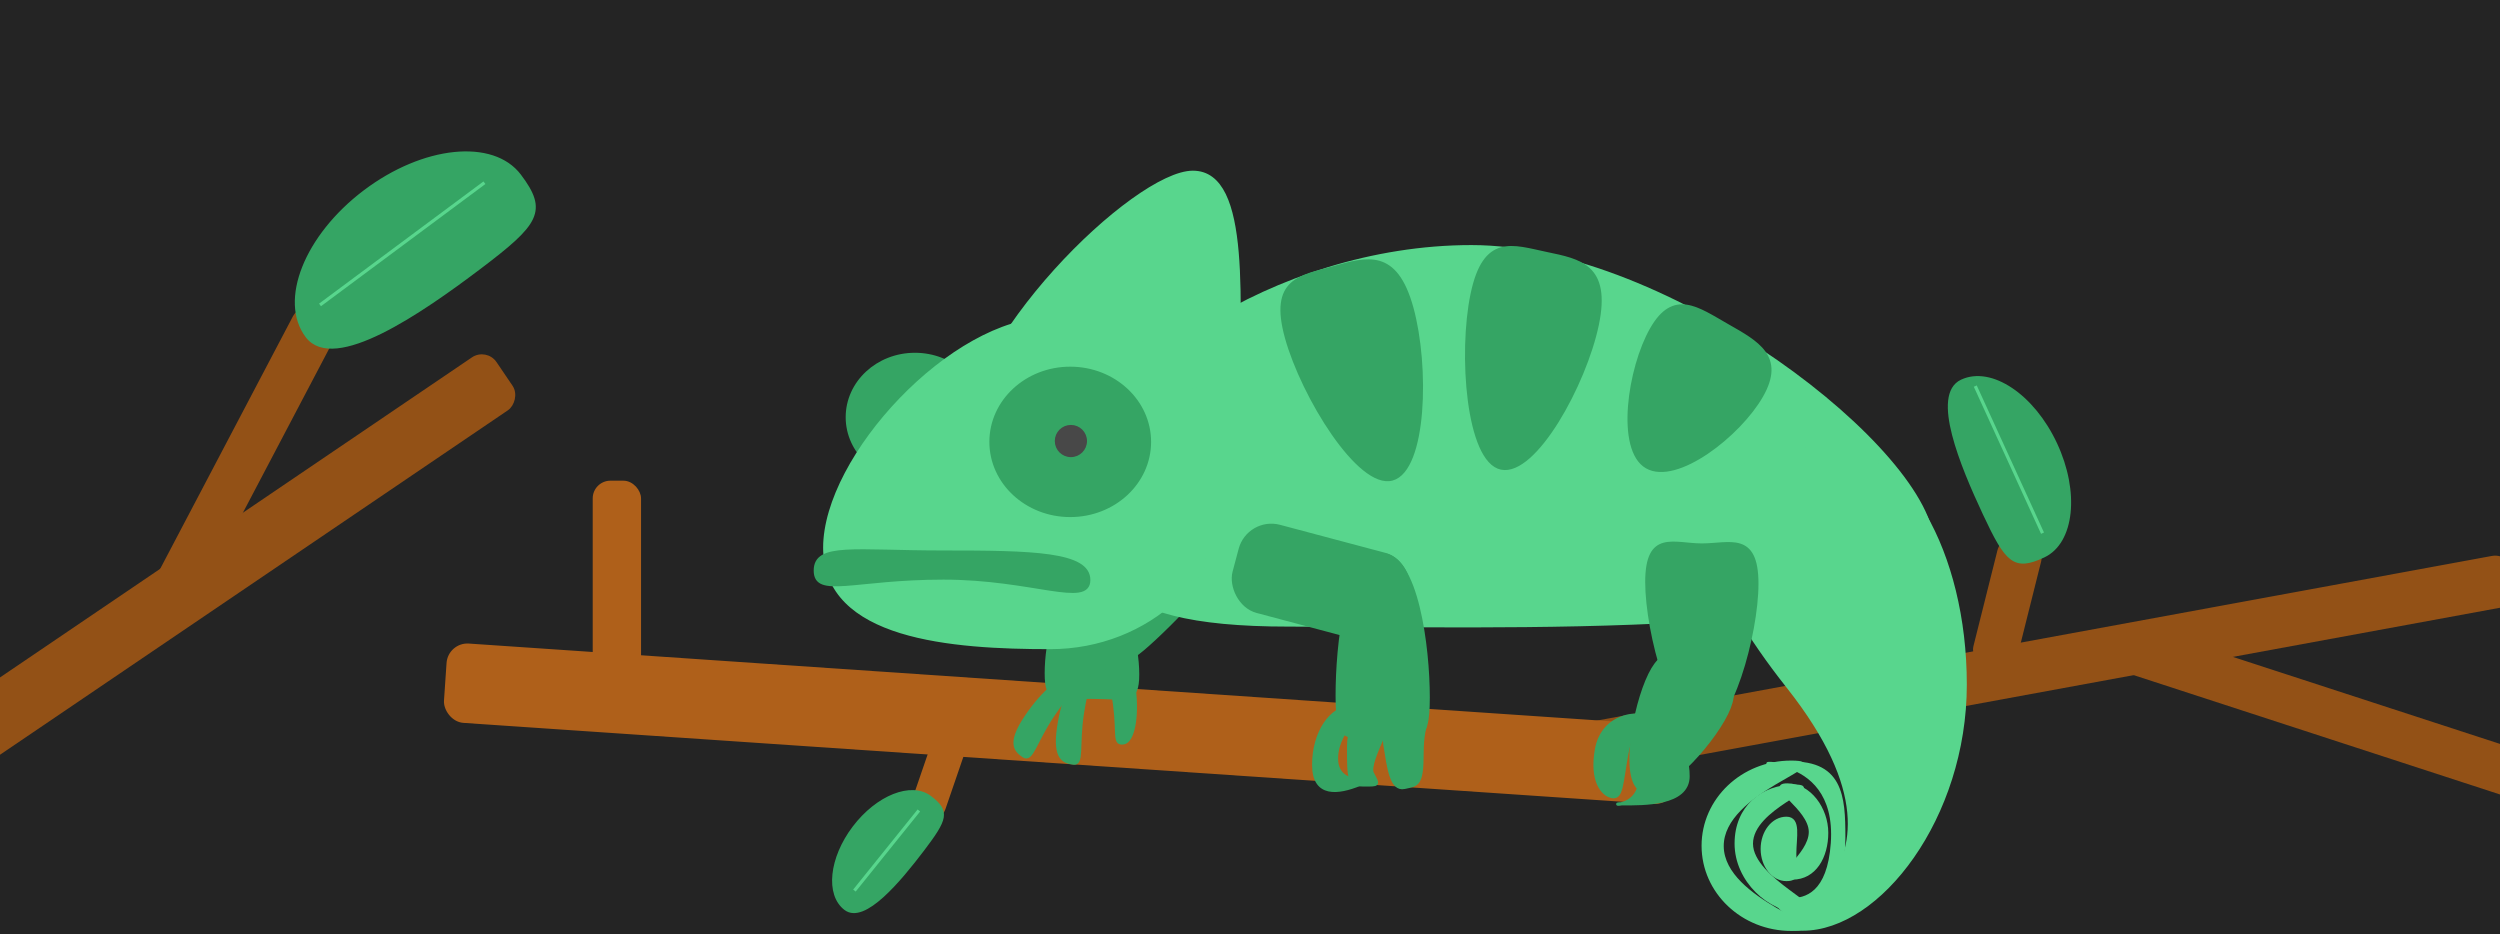<svg xmlns="http://www.w3.org/2000/svg" xmlns:se="http://svg-edit.googlecode.com" xmlns:xlink="http://www.w3.org/1999/xlink" xmlns:dc="http://purl.org/dc/elements/1.1/" xmlns:cc="http://creativecommons.org/ns#" xmlns:rdf="http://www.w3.org/1999/02/22-rdf-syntax-ns#" xmlns:inkscape="http://www.inkscape.org/namespaces/inkscape" width="776" height="290" style="">                                    <title>my vector image</title>                                    <!-- Created with Vector Paint - http://www.vectorpaint.yaks.com/ https://chrome.google.com/webstore/detail/hnbpdiengicdefcjecjbnjnoifekhgdo -->                                    <rect id="backgroundrect" width="100%" height="100%" x="0" y="0" fill="#242424" stroke="#242424" style="" class="" opacity="1" fill-opacity="1" stroke-opacity="1"/>                                <g class="currentLayer" style=""><title>Layer 1</title><rect fill="#935116" stroke="#935116" stroke-linejoin="round" stroke-dashoffset="" fill-rule="nonzero" x="467.005" y="200.47" width="316.47" height="15.267" style="color: rgb(53, 165, 100);" class="" rx="6" ry="6" id="svg_22" stroke-opacity="1" fill-opacity="1" transform="rotate(-10.423 625.24,208.104) "/><rect fill="#935116" stroke="#935116" stroke-linejoin="round" stroke-dashoffset="" fill-rule="nonzero" x="653.619" y="221.505" width="181.573" height="13.919" style="color: rgb(53, 165, 100);" class="" rx="6" ry="6" transform="rotate(18.045 744.406,228.465) " stroke-opacity="1" fill-opacity="1" id="svg_44"/><rect fill="#af601a" stroke="#af601a" stroke-linejoin="round" stroke-dashoffset="" fill-rule="nonzero" id="svg_10" x="138.269" y="212.804" width="382.278" height="23.68" style="color: rgb(53, 165, 100);" class="" rx="6" ry="6" transform="rotate(3.894 329.408,224.644) " fill-opacity="1" stroke-opacity="1"/><path fill="#35a564" fill-opacity="1" stroke="#35a564" stroke-opacity="1" stroke-width="1" stroke-dasharray="none" stroke-linejoin="round" stroke-linecap="butt" stroke-dashoffset="" fill-rule="nonzero" opacity="1" marker-start="" marker-mid="" marker-end="" d="M355.523,196.297 C355.523,180.744 357.309,152.508 364.047,152.508 C370.785,152.508 372.979,181.346 372.979,196.898 C372.979,212.45 370.785,208.807 364.047,208.807 C357.309,208.807 355.523,211.849 355.523,196.297 z" class="" id="svg_29" transform="rotate(47.027 364.251,180.843) "/><path fill="#35a564" fill-opacity="1" stroke="#35a564" stroke-opacity="1" stroke-width="1" stroke-dasharray="none" stroke-linejoin="round" stroke-linecap="butt" stroke-dashoffset="" fill-rule="nonzero" opacity="1" marker-start="" marker-mid="" marker-end="" d="M324.767,208.979 C324.767,199.713 327.669,182.89 338.615,182.89 C349.56,182.89 353.125,200.071 353.125,209.337 C353.125,218.603 349.56,216.432 338.615,216.432 C327.669,216.432 324.767,218.244 324.767,208.979 z" class="" id="svg_20"/><path fill="#58d68d" fill-opacity="1" stroke="#58d68d" stroke-opacity="1" stroke-width="1" stroke-dasharray="none" stroke-linejoin="round" stroke-linecap="butt" stroke-dashoffset="" fill-rule="nonzero" opacity="1" marker-start="" marker-mid="" marker-end="" d="M338,146.5C338,117.494 395.388,76.571 456.714,76.571C518.04,76.571 600,140.494 600,169.5C600,198.506 461.326,194 400,194C338.674,194 338,175.506 338,146.5z" id="svg_7" class=""/><path fill="#35a564" fill-opacity="1" stroke="#35a564" stroke-opacity="1" stroke-width="1" stroke-dasharray="none" stroke-linejoin="round" stroke-linecap="butt" stroke-dashoffset="" fill-rule="nonzero" opacity="1" marker-start="" marker-mid="" marker-end="" d="M263,129.5 C263,118.727 272.398,110 284,110 C295.602,110 305,118.727 305,129.5 C305,140.273 295.602,149 284,149 C272.398,149 263,140.273 263,129.5 z" class="" id="svg_18"/><path fill="#58d68d" fill-opacity="1" stroke="#58d68d" stroke-opacity="1" stroke-width="1" stroke-dasharray="none" stroke-linejoin="round" stroke-linecap="butt" stroke-dashoffset="" fill-rule="nonzero" opacity="1" marker-start="" marker-mid="" marker-end="" d="M298.334,140.578C298.334,105.972 352.31,53.48 370.261,53.48C388.211,53.48 384.267,94.543 384.267,129.149C384.267,163.755 369.727,191.785 351.777,191.785C333.826,191.785 298.334,175.183 298.334,140.578z" id="svg_16" class=""/><path fill="#6d6d6d" fill-opacity="1" stroke="#6d6d6d" stroke-opacity="1" stroke-width="1" stroke-dasharray="none" stroke-linejoin="round" stroke-linecap="butt" stroke-dashoffset="" fill-rule="nonzero" opacity="1" marker-start="" marker-mid="" marker-end="" id="svg_8" d="M1102.462,20.268 " style="color: rgb(109, 109, 109);" class=""/><path fill="#58d68d" fill-opacity="1" stroke="#58d68d" stroke-opacity="1" stroke-width="1" stroke-dasharray="none" stroke-linejoin="round" stroke-linecap="butt" stroke-dashoffset="" fill-rule="nonzero" opacity="1" marker-start="" marker-mid="" marker-end="" d="M256,170C256,141.823 295.613,99 326,99C356.387,99 381,121.823 381,150C381,178.177 356.387,201 326,201C295.613,201 256,198.177 256,170z" id="svg_5" class=""/><path fill="#35a564" fill-opacity="1" stroke="#35a564" stroke-opacity="1" stroke-width="1" stroke-dasharray="none" stroke-linejoin="round" stroke-linecap="butt" stroke-dashoffset="" fill-rule="nonzero" opacity="1" marker-start="" marker-mid="" marker-end="" d="M307.6,137.157 C307.6,124.537 318.609,114.314 332.2,114.314 C345.791,114.314 356.8,124.537 356.8,137.157 C356.8,149.778 345.791,160 332.2,160 C318.609,160 307.6,149.778 307.6,137.157 z" id="svg_11" class=""/><path fill="#58d68d" fill-opacity="1" stroke="#58d68d" stroke-opacity="1" stroke-width="1" stroke-dasharray="none" stroke-linejoin="round" stroke-linecap="butt" stroke-dashoffset="" fill-rule="nonzero" opacity="1" marker-start="" marker-mid="" marker-end="" d="M555,213.187C504,148.681 543.243,138 567,138C590.757,138 610,171.34 610,212.5C610,253.66 583.315,288.395 559.558,288.395C535.801,288.395 606,277.692 555,213.187z" id="svg_14" class=""/><path fill="#35a564" fill-opacity="1" stroke="#35a564" stroke-opacity="1" stroke-width="1" stroke-dasharray="none" stroke-linejoin="round" stroke-linecap="butt" stroke-dashoffset="" fill-rule="nonzero" opacity="1" marker-start="" marker-mid="" marker-end="" d="M511.171,180.657 C511.171,164.748 519.598,169.175 528.251,169.175 C536.905,169.175 545.331,165.257 545.331,181.166 C545.331,197.075 536.905,226.765 528.251,226.765 C519.598,226.765 511.171,196.566 511.171,180.657 z" id="svg_21" class=""/><path fill="#35a564" fill-opacity="1" stroke="#35a564" stroke-opacity="1" stroke-width="1" stroke-dasharray="none" stroke-linejoin="round" stroke-linecap="butt" stroke-dashoffset="" fill-rule="nonzero" opacity="1" marker-start="" marker-mid="" marker-end="" d="M505.31,214.01 C505.31,202.52 511.903,205.717 518.674,205.717 C525.444,205.717 532.037,202.888 532.037,214.378 C532.037,225.868 525.444,247.311 518.674,247.311 C511.903,247.311 505.31,225.5 505.31,214.01 z" class="" id="svg_24" transform="rotate(26.166 518.673,226.309) "/><rect fill="#35a564" stroke="#35a564" stroke-linejoin="round" stroke-dashoffset="" fill-rule="nonzero" id="svg_30" x="383.119" y="167.28" width="53.846" height="27.308" style="color: rgb(53, 165, 100);" class="" stroke-width="1" rx="10" ry="10" transform="rotate(14.899 410.042,180.934) "/><path fill="#35a564" fill-opacity="1" stroke="#35a564" stroke-opacity="1" stroke-width="1" stroke-dasharray="none" stroke-linejoin="round" stroke-linecap="butt" stroke-dashoffset="" fill-rule="nonzero" opacity="1" marker-start="" marker-mid="" marker-end="" d="M415.063,215.902 C415.063,200.35 417.954,172.114 428.858,172.114 C439.762,172.114 443.314,200.952 443.314,216.504 C443.314,232.056 439.762,228.413 428.858,228.413 C417.954,228.413 415.063,231.455 415.063,215.902 z" id="svg_34" class=""/><path fill="#35a564" fill-opacity="1" stroke="#35a564" stroke-opacity="1" stroke-width="1" stroke-dasharray="none" stroke-linejoin="round" stroke-linecap="butt" stroke-dashoffset="" fill-rule="nonzero" opacity="1" marker-start="" marker-mid="" marker-end="" d="M407.769,237.385C407.769,227.44 413.139,219.385 419.769,219.385C426.399,219.385 414.846,225.517 414.846,235.462C414.846,245.406 428.707,240.769 422.077,243.462C415.447,246.154 407.769,247.329 407.769,237.385z" id="svg_13" class=""/><path fill="#35a564" fill-opacity="1" stroke="#35a564" stroke-opacity="1" stroke-width="1" stroke-dasharray="none" stroke-linejoin="round" stroke-linecap="butt" stroke-dashoffset="" fill-rule="nonzero" opacity="1" marker-start="" marker-mid="" marker-end="" d="M418.615,231.615C418.615,221.671 426.265,219 430.962,219C435.658,219 423.941,236.309 426,240.077C428.059,243.845 427.92,243.643 423.224,243.643C418.528,243.643 418.615,241.56 418.615,231.615z" id="svg_23" class=""/><path fill="#35a564" fill-opacity="1" stroke="#35a564" stroke-opacity="1" stroke-width="1" stroke-dasharray="none" stroke-linejoin="round" stroke-linecap="butt" stroke-dashoffset="" fill-rule="nonzero" opacity="1" marker-start="" marker-mid="" marker-end="" d="M429.882,231.206C428.706,223.926 435.086,222.118 440.059,222.118C445.031,222.118 441.412,223.338 441.412,233.559C441.412,243.78 440.031,243.529 435.941,244.412C431.851,245.294 431.059,238.486 429.882,231.206z" id="svg_27" class=""/><path fill="#35a564" fill-opacity="1" stroke="#35a564" stroke-opacity="1" stroke-width="1" stroke-dasharray="none" stroke-linejoin="round" stroke-linecap="butt" stroke-dashoffset="" fill-rule="nonzero" opacity="1" marker-start="" marker-mid="" marker-end="" d="M319.8,225.409 C319.8,215.621 322.217,207.693 325.201,207.693 C328.184,207.693 326.447,210.579 326.447,220.367 C326.447,230.155 328.917,235.73 325.934,235.73 C322.95,235.73 319.8,235.198 319.8,225.409 z" id="svg_28" class="" transform="rotate(33.702 323.604,221.711) "/><path fill="#35a564" fill-opacity="1" stroke="#35a564" stroke-opacity="1" stroke-width="1" stroke-dasharray="none" stroke-linejoin="round" stroke-linecap="butt" stroke-dashoffset="" fill-rule="nonzero" opacity="1" marker-start="" marker-mid="" marker-end="" d="M329.104,226.362 C329.104,216.574 331.521,208.645 334.505,208.645 C337.488,208.645 335.751,211.531 335.751,221.319 C335.751,231.107 338.221,236.683 335.238,236.683 C332.254,236.683 329.104,236.15 329.104,226.362 z" class="" transform="rotate(8.438 332.908,222.664) " id="svg_33"/><path fill="#35a564" fill-opacity="1" stroke="#35a564" stroke-opacity="1" stroke-width="1" stroke-dasharray="none" stroke-linejoin="round" stroke-linecap="butt" stroke-dashoffset="" fill-rule="nonzero" opacity="1" marker-start="" marker-mid="" marker-end="" d="M345.763,225.633 C345.763,216.627 348.18,209.331 351.163,209.331 C354.147,209.331 352.409,211.986 352.409,220.993 C352.409,230 354.88,235.13 351.896,235.13 C348.913,235.13 345.763,234.64 345.763,225.633 z" class="" transform="rotate(173.001 349.278,219.885) " id="svg_35"/><rect fill="#af601a" stroke="#af601a" stroke-linejoin="round" stroke-dashoffset="" fill-rule="nonzero" id="svg_25" x="287.106" y="222.953" width="9.735" height="32" style="color: rgb(147, 81, 22);" class="" rx="5" ry="5" transform="rotate(18.95 291.974,238.953) "/><rect fill="#af601a" stroke="#af601a" stroke-linejoin="round" stroke-dashoffset="" fill-rule="nonzero" x="184.479" y="149.704" width="14" height="65.124" style="color: rgb(147, 81, 22);" class="" rx="5" ry="5" id="svg_6"/><rect fill="#935116" stroke="#935116" stroke-linejoin="round" stroke-dashoffset="" fill-rule="nonzero" id="svg_26" x="616.565" y="167.087" width="13" height="40.652" style="color: rgb(147, 81, 22);" class="" rx="5" ry="5" transform="rotate(14.068 623.065,187.413) "/><path fill="#35a564" fill-opacity="1" stroke="#35a564" stroke-opacity="1" stroke-width="1" stroke-dasharray="none" stroke-linejoin="round" stroke-linecap="butt" stroke-dashoffset="" fill-rule="nonzero" opacity="1" marker-start="" marker-mid="" marker-end="" d="M610.209,154.201 C610.209,137.648 611.272,113.989 621.285,113.989 C631.298,113.989 639.409,127.398 639.409,143.951 C639.409,160.505 631.298,173.913 621.285,173.913 C611.272,173.913 610.209,170.755 610.209,154.201 z" class="" id="svg_36" transform="rotate(-25.085 624.809,143.951) "/><path fill="#35a564" fill-opacity="1" stroke="#35a564" stroke-opacity="1" stroke-width="1" stroke-dasharray="none" stroke-linejoin="round" stroke-linecap="butt" stroke-dashoffset="" fill-rule="nonzero" opacity="1" marker-start="" marker-mid="" marker-end="" d="M262.952,270.654 C262.952,258.664 263.722,241.527 270.975,241.527 C278.228,241.527 284.103,251.239 284.103,263.229 C284.103,275.22 278.228,284.932 270.975,284.932 C263.722,284.932 262.952,282.644 262.952,270.654 z" class="" transform="rotate(-142.812 273.527,263.229) " id="svg_41"/><path fill="#58d68d" fill-opacity="1" stroke="#58d68d" stroke-opacity="1" stroke-width="1" stroke-dasharray="none" stroke-linejoin="round" stroke-linecap="butt" stroke-dashoffset="" fill-rule="nonzero" opacity="1" marker-start="" marker-mid="" marker-end="" d="M613.127,119.845L633.996,165.498" id="svg_37" class=""/><path fill="#35a564" fill-opacity="1" stroke="#35a564" stroke-opacity="1" stroke-width="1" stroke-dasharray="none" stroke-linejoin="round" stroke-linecap="butt" stroke-dashoffset="" fill-rule="nonzero" opacity="1" marker-start="" marker-mid="" marker-end="" d="M507.953,234.43 C502.372,216.753 506.123,224.942 512.477,224.942 C518.83,224.942 523.977,232.102 523.977,240.942 C523.977,249.782 509.993,249.5 503.64,249.5 C497.286,249.5 513.535,252.107 507.953,234.43 z" id="svg_40" class=""/><path fill="#484848" fill-opacity="1" stroke="#484848" stroke-opacity="1" stroke-width="1" stroke-dasharray="none" stroke-linejoin="round" stroke-linecap="butt" stroke-dashoffset="" fill-rule="nonzero" opacity="1" marker-start="" marker-mid="" marker-end="" d="M327.907,136.895 C327.907,134.409 329.921,132.395 332.407,132.395 C334.893,132.395 336.907,134.409 336.907,136.895 C336.907,139.382 334.893,141.395 332.407,141.395 C329.921,141.395 327.907,139.382 327.907,136.895 z" id="svg_38" class=""/><path fill="#35a564" fill-opacity="1" stroke="#35a564" stroke-opacity="1" stroke-width="1" stroke-dasharray="none" stroke-linejoin="round" stroke-linecap="butt" stroke-dashoffset="" fill-rule="nonzero" opacity="1" marker-start="" marker-mid="" marker-end="" d="M495.384,233.702 C495.384,223.792 503.892,220.93 506.93,220.93 C509.969,220.93 504.884,223.306 504.884,233.215 C504.884,243.124 505.783,247.267 502.744,247.267 C499.706,247.267 495.384,243.611 495.384,233.702 z" id="svg_49" class="" transform="rotate(10.182 501.641,234.099) "/><path fill="#58d68d" fill-opacity="1" stroke="#58d68d" stroke-opacity="1" stroke-width="1" stroke-dasharray="none" stroke-linejoin="round" stroke-linecap="butt" stroke-dashoffset="" fill-rule="nonzero" opacity="1" marker-start="" marker-mid="" marker-end="" d="M528.668,262.523C528.668,248.192 540.889,236.584 555.977,236.584C571.064,236.584 534.353,245.28 534.548,262.717C534.742,280.155 571.064,288.462 555.977,288.462C540.889,288.462 528.668,276.854 528.668,262.523z" id="svg_32" class=""/><path fill="#35a564" fill-opacity="1" stroke="#35a564" stroke-opacity="1" stroke-width="1" stroke-dasharray="none" stroke-linejoin="round" stroke-linecap="butt" stroke-dashoffset="" fill-rule="nonzero" opacity="1" marker-start="" marker-mid="" marker-end="" d="M253.073,177.098C253.073,168.81 265.205,171.366 292.829,171.366C320.454,171.366 337.951,171.737 337.951,180.024C337.951,188.312 320.454,179.415 292.829,179.415C265.205,179.415 253.073,185.385 253.073,177.098z" id="svg_47" class=""/><rect fill="#935116" stroke="#935116" stroke-linejoin="round" stroke-dashoffset="" fill-rule="nonzero" x="69.927" y="91.6" width="13.626" height="98.565" style="color: rgb(3, 5, 24);" class="" rx="5" ry="5" id="svg_45" transform="rotate(27.731 76.74,140.883) "/><path fill="#35a564" fill-opacity="1" stroke="#35a564" stroke-opacity="1" stroke-width="1" stroke-dasharray="none" stroke-linejoin="round" stroke-linecap="butt" stroke-dashoffset="" fill-rule="nonzero" opacity="1" marker-start="" marker-mid="" marker-end="" d="M105.209,89.706 C105.209,66.86 106.677,34.207 120.496,34.207 C134.316,34.207 145.51,52.713 145.51,75.559 C145.51,98.406 134.316,116.912 120.496,116.912 C106.677,116.912 105.209,112.553 105.209,89.706 z" class="" transform="rotate(-127.092 125.359,75.559) " id="svg_46"/><path fill="#58d68d" fill-opacity="1" stroke="#58d68d" stroke-opacity="1" stroke-width="1" stroke-dasharray="none" stroke-linejoin="round" stroke-linecap="butt" stroke-dashoffset="" fill-rule="nonzero" opacity="1" marker-start="" marker-mid="" marker-end="" d="M99.332,94.651L150.366,56.72" id="svg_50"/><rect fill="#935116" stroke="#935116" stroke-linejoin="round" stroke-dashoffset="" fill-rule="nonzero" id="svg_3" x="42.483" y="61.069" width="18.862" height="252" style="color: rgb(3, 5, 24);" class="" rx="5" ry="5" transform="rotate(55.854 51.914,187.069) "/><path fill="#58d68d" fill-opacity="1" stroke="#58d68d" stroke-opacity="1" stroke-width="1" stroke-dasharray="none" stroke-linejoin="round" stroke-linecap="butt" stroke-dashoffset="" fill-rule="nonzero" opacity="1" marker-start="" marker-mid="" marker-end="" d="M568.779,261.722C570.965,230.491 535.982,238.256 553.864,236.974C571.746,235.692 572.308,247.267 572.308,259.974C572.308,272.682 567.387,295.795 553.864,282.974C540.341,270.154 566.594,292.953 568.779,261.722z" id="svg_4" class=""/><path fill="#58d68d" fill-opacity="1" stroke="#58d68d" stroke-opacity="1" stroke-width="1" stroke-dasharray="none" stroke-linejoin="round" stroke-linecap="butt" stroke-dashoffset="" fill-rule="nonzero" opacity="1" marker-start="" marker-mid="" marker-end="" d="M538.913,261.866C538.913,250.54 547.054,244.024 556.999,244.024C566.943,244.024 543.631,250.548 543.631,261.874C543.631,273.2 569.047,282.795 559.103,282.795C549.158,282.795 538.913,273.192 538.913,261.866z" id="svg_39" class=""/><path fill="#58d68d" fill-opacity="1" stroke="#58d68d" stroke-opacity="1" stroke-width="1" stroke-dasharray="none" stroke-linejoin="round" stroke-linecap="butt" stroke-dashoffset="" fill-rule="nonzero" opacity="1" marker-start="" marker-mid="" marker-end="" d="M561.946,258.23C561.946,250.772 547.863,243.652 554.77,243.652C561.676,243.652 567,251.041 567,258.5C567,265.959 563.293,272.539 556.387,272.539C549.481,272.539 561.946,265.689 561.946,258.23z" id="svg_54" class=""/><path fill="#58d68d" fill-opacity="1" stroke="#58d68d" stroke-opacity="1" stroke-width="1" stroke-dasharray="none" stroke-linejoin="round" stroke-linecap="butt" stroke-dashoffset="" fill-rule="nonzero" opacity="1" marker-start="" marker-mid="" marker-end="" d="M547,263.5C547,258.251 550.356,254 554.5,254C558.644,254 557.082,259.891 557.082,265.139C557.082,270.388 558.644,273 554.5,273C550.356,273 547,268.749 547,263.5z" id="svg_57" class=""/><path fill="#35a564" fill-opacity="1" stroke="#35a564" stroke-opacity="1" stroke-width="1" stroke-dasharray="none" stroke-linejoin="round" stroke-linecap="butt" stroke-dashoffset="" fill-rule="nonzero" opacity="1" marker-start="" marker-mid="" marker-end="" d="M403.137,98.879 C403.137,80.081 412.405,81.845 423.066,81.845 C433.727,81.845 443.094,81.486 443.094,100.284 C443.094,119.082 433.727,149.894 423.066,149.894 C412.405,149.894 403.137,117.677 403.137,98.879 z" id="svg_43" class="" transform="rotate(-15.47 423.115,115.847) "/><path fill="#35a564" fill-opacity="1" stroke="#35a564" stroke-opacity="1" stroke-width="1" stroke-dasharray="none" stroke-linejoin="round" stroke-linecap="butt" stroke-dashoffset="" fill-rule="nonzero" opacity="1" marker-start="" marker-mid="" marker-end="" d="M453.049,95.008 C453.049,76.21 462.317,77.974 472.978,77.974 C483.639,77.974 493.006,77.615 493.006,96.413 C493.006,115.211 483.639,146.023 472.978,146.023 C462.317,146.023 453.049,113.806 453.049,95.008 z" class="" transform="rotate(11.85 473.027,111.977) " id="svg_53"/><path fill="#35a564" fill-opacity="1" stroke="#35a564" stroke-opacity="1" stroke-width="1" stroke-dasharray="none" stroke-linejoin="round" stroke-linecap="butt" stroke-dashoffset="" fill-rule="nonzero" opacity="1" marker-start="" marker-mid="" marker-end="" d="M503.755,110.399 C503.755,96.44 513.023,97.75 523.684,97.75 C534.344,97.75 543.711,97.483 543.711,111.442 C543.711,125.401 534.344,148.28 523.684,148.28 C513.023,148.28 503.755,124.357 503.755,110.399 z" class="" transform="rotate(29.692 523.733,122.999) " id="svg_55"/><path fill="#58d68d" fill-opacity="1" stroke="#58d68d" stroke-opacity="1" stroke-width="1" stroke-dasharray="none" stroke-linejoin="round" stroke-linecap="butt" stroke-dashoffset="" fill-rule="nonzero" opacity="1" marker-start="" marker-mid="" marker-end="" d="M265.216,276.432L285.216,251.568" id="svg_1"/></g><defs><filter id="f034" inkscape:label="Organic" x="0" y="0" width="1" height="1" inkscape:menu="Textures" inkscape:menu-tooltip="Bulging, knotty, slick 3D surface" color-interpolation-filters="sRGB">
            <feTurbulence numOctaves="3" baseFrequency=".037" result="result0"/>
            <feSpecularLighting specularExponent="24.3" surfaceScale="2" specularConstant="1" result="result1">
                <feDistantLight elevation="45" azimuth="225"/>
            </feSpecularLighting>
            <feDiffuseLighting in="result0" surfaceScale="3" diffuseConstant="1.21">
                <feDistantLight azimuth="225" elevation="42"/>
            </feDiffuseLighting>
            <feBlend in2="SourceGraphic" mode="multiply" result="result91"/>
            <feComposite operator="arithmetic" in="result1" k2="1" k3="1" in2="result91"/>
            <feComposite in2="SourceAlpha" operator="in" result="result2"/>
        </filter><linearGradient id="svg_15" spreadMethod="pad"><stop stop-color="#ffffff" stop-opacity="1" offset="0"/><stop stop-color="#000000" stop-opacity="1" offset="1"/></linearGradient><linearGradient id="svg_17" spreadMethod="pad" x1="0.0" y1="0.0" x2="1" y2="0.0"><stop stop-color="#ffffff" stop-opacity="1" offset="0"/><stop stop-color="#000000" stop-opacity="1" offset="1"/></linearGradient><linearGradient id="svg_19" spreadMethod="reflect"><stop stop-color="#dadada" stop-opacity="1" offset="0"/><stop stop-color="#252525" stop-opacity="1" offset="1"/></linearGradient><linearGradient id="svg_2" spreadMethod="pad" x1="0.0" y1="0.0" x2="1" y2="0.0"><stop stop-color="#dadada" stop-opacity="1" offset="0"/><stop stop-color="#252525" stop-opacity="1" offset="1"/></linearGradient></defs></svg>